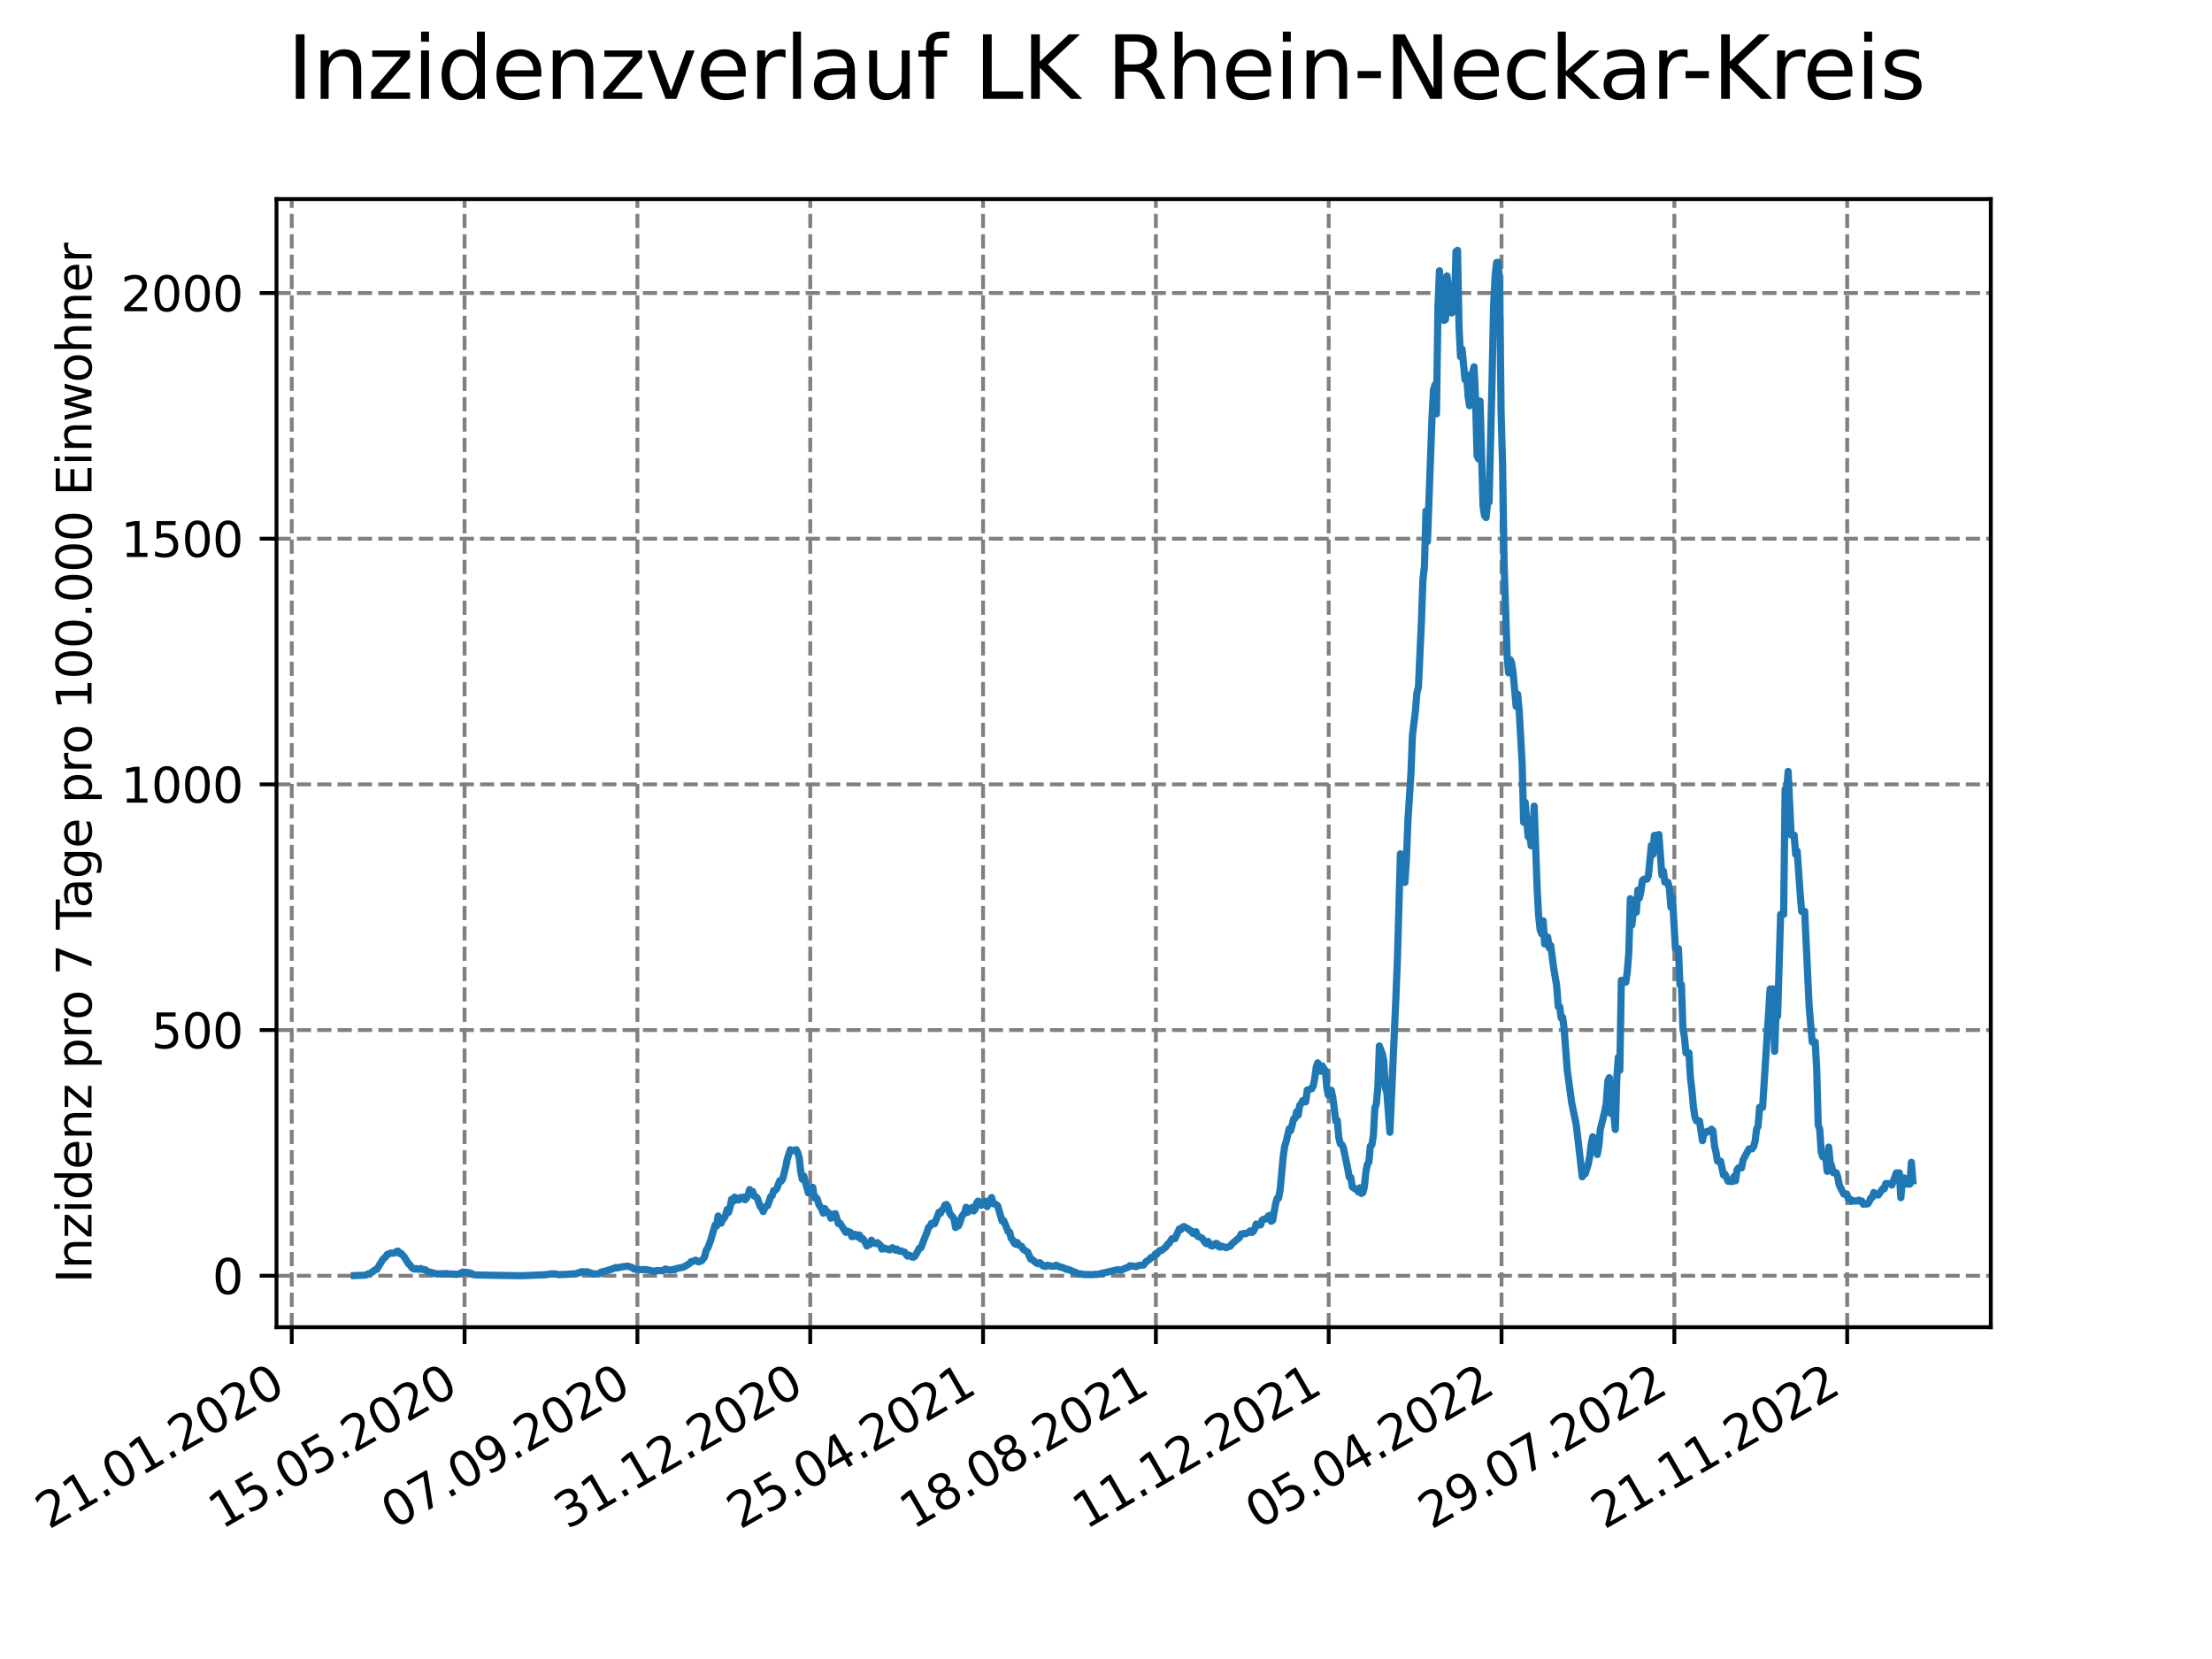 <?xml version="1.0" encoding="utf-8" standalone="no"?>
<!DOCTYPE svg PUBLIC "-//W3C//DTD SVG 1.1//EN"
  "http://www.w3.org/Graphics/SVG/1.1/DTD/svg11.dtd">
<svg xmlns:xlink="http://www.w3.org/1999/xlink" width="460.8pt" height="345.6pt" viewBox="0 0 460.8 345.6" xmlns="http://www.w3.org/2000/svg" version="1.1">
 <defs>
  <style type="text/css">*{stroke-linejoin: round; stroke-linecap: butt}</style>
 </defs>
 <g id="figure_1">
  <g id="patch_1">
   <path d="M 0 345.6 
L 460.8 345.6 
L 460.8 0 
L 0 0 
z
" style="fill: #ffffff"/>
  </g>
  <g id="axes_1">
   <g id="patch_2">
    <path d="M 57.6 276.48 
L 414.72 276.48 
L 414.72 41.472 
L 57.6 41.472 
z
" style="fill: #ffffff"/>
   </g>
   <g id="matplotlib.axis_1">
    <g id="xtick_1">
     <g id="line2d_1">
      <path d="M 60.775 276.48 
L 60.775 41.472 
" clip-path="url(#p72a74041e8)" style="fill: none; stroke-dasharray: 2.96,1.28; stroke-dashoffset: 0; stroke: #808080; stroke-width: 0.8"/>
     </g>
     <g id="line2d_2">
      <defs>
       <path id="m03c0c93eb3" d="M 0 0 
L 0 3.5 
" style="stroke: #000000; stroke-width: 0.8"/>
      </defs>
      <g>
       <use xlink:href="#m03c0c93eb3" x="60.775" y="276.48" style="stroke: #000000; stroke-width: 0.8"/>
      </g>
     </g>
     <g id="text_1">
      <!-- 21.01.2020 -->
      <g transform="translate(10.15 318.689) rotate(-30) scale(0.1 -0.1)">
       <defs>
        <path id="DejaVuSans-32" d="M 1228 531 
L 3431 531 
L 3431 0 
L 469 0 
L 469 531 
Q 828 903 1448 1529 
Q 2069 2156 2228 2338 
Q 2531 2678 2651 2914 
Q 2772 3150 2772 3378 
Q 2772 3750 2511 3984 
Q 2250 4219 1831 4219 
Q 1534 4219 1204 4116 
Q 875 4013 500 3803 
L 500 4441 
Q 881 4594 1212 4672 
Q 1544 4750 1819 4750 
Q 2544 4750 2975 4387 
Q 3406 4025 3406 3419 
Q 3406 3131 3298 2873 
Q 3191 2616 2906 2266 
Q 2828 2175 2409 1742 
Q 1991 1309 1228 531 
z
" transform="scale(0.016)"/>
        <path id="DejaVuSans-31" d="M 794 531 
L 1825 531 
L 1825 4091 
L 703 3866 
L 703 4441 
L 1819 4666 
L 2450 4666 
L 2450 531 
L 3481 531 
L 3481 0 
L 794 0 
L 794 531 
z
" transform="scale(0.016)"/>
        <path id="DejaVuSans-2e" d="M 684 794 
L 1344 794 
L 1344 0 
L 684 0 
L 684 794 
z
" transform="scale(0.016)"/>
        <path id="DejaVuSans-30" d="M 2034 4250 
Q 1547 4250 1301 3770 
Q 1056 3291 1056 2328 
Q 1056 1369 1301 889 
Q 1547 409 2034 409 
Q 2525 409 2770 889 
Q 3016 1369 3016 2328 
Q 3016 3291 2770 3770 
Q 2525 4250 2034 4250 
z
M 2034 4750 
Q 2819 4750 3233 4129 
Q 3647 3509 3647 2328 
Q 3647 1150 3233 529 
Q 2819 -91 2034 -91 
Q 1250 -91 836 529 
Q 422 1150 422 2328 
Q 422 3509 836 4129 
Q 1250 4750 2034 4750 
z
" transform="scale(0.016)"/>
       </defs>
       <use xlink:href="#DejaVuSans-32"/>
       <use xlink:href="#DejaVuSans-31" x="63.623"/>
       <use xlink:href="#DejaVuSans-2e" x="127.246"/>
       <use xlink:href="#DejaVuSans-30" x="159.033"/>
       <use xlink:href="#DejaVuSans-31" x="222.656"/>
       <use xlink:href="#DejaVuSans-2e" x="286.279"/>
       <use xlink:href="#DejaVuSans-32" x="318.066"/>
       <use xlink:href="#DejaVuSans-30" x="381.689"/>
       <use xlink:href="#DejaVuSans-32" x="445.312"/>
       <use xlink:href="#DejaVuSans-30" x="508.936"/>
      </g>
     </g>
    </g>
    <g id="xtick_2">
     <g id="line2d_3">
      <path d="M 96.778 276.48 
L 96.778 41.472 
" clip-path="url(#p72a74041e8)" style="fill: none; stroke-dasharray: 2.96,1.28; stroke-dashoffset: 0; stroke: #808080; stroke-width: 0.8"/>
     </g>
     <g id="line2d_4">
      <g>
       <use xlink:href="#m03c0c93eb3" x="96.778" y="276.48" style="stroke: #000000; stroke-width: 0.8"/>
      </g>
     </g>
     <g id="text_2">
      <!-- 15.05.2020 -->
      <g transform="translate(46.153 318.689) rotate(-30) scale(0.1 -0.1)">
       <defs>
        <path id="DejaVuSans-35" d="M 691 4666 
L 3169 4666 
L 3169 4134 
L 1269 4134 
L 1269 2991 
Q 1406 3038 1543 3061 
Q 1681 3084 1819 3084 
Q 2600 3084 3056 2656 
Q 3513 2228 3513 1497 
Q 3513 744 3044 326 
Q 2575 -91 1722 -91 
Q 1428 -91 1123 -41 
Q 819 9 494 109 
L 494 744 
Q 775 591 1075 516 
Q 1375 441 1709 441 
Q 2250 441 2565 725 
Q 2881 1009 2881 1497 
Q 2881 1984 2565 2268 
Q 2250 2553 1709 2553 
Q 1456 2553 1204 2497 
Q 953 2441 691 2322 
L 691 4666 
z
" transform="scale(0.016)"/>
       </defs>
       <use xlink:href="#DejaVuSans-31"/>
       <use xlink:href="#DejaVuSans-35" x="63.623"/>
       <use xlink:href="#DejaVuSans-2e" x="127.246"/>
       <use xlink:href="#DejaVuSans-30" x="159.033"/>
       <use xlink:href="#DejaVuSans-35" x="222.656"/>
       <use xlink:href="#DejaVuSans-2e" x="286.279"/>
       <use xlink:href="#DejaVuSans-32" x="318.066"/>
       <use xlink:href="#DejaVuSans-30" x="381.689"/>
       <use xlink:href="#DejaVuSans-32" x="445.312"/>
       <use xlink:href="#DejaVuSans-30" x="508.936"/>
      </g>
     </g>
    </g>
    <g id="xtick_3">
     <g id="line2d_5">
      <path d="M 132.781 276.48 
L 132.781 41.472 
" clip-path="url(#p72a74041e8)" style="fill: none; stroke-dasharray: 2.96,1.28; stroke-dashoffset: 0; stroke: #808080; stroke-width: 0.8"/>
     </g>
     <g id="line2d_6">
      <g>
       <use xlink:href="#m03c0c93eb3" x="132.781" y="276.48" style="stroke: #000000; stroke-width: 0.8"/>
      </g>
     </g>
     <g id="text_3">
      <!-- 07.09.2020 -->
      <g transform="translate(82.156 318.689) rotate(-30) scale(0.1 -0.1)">
       <defs>
        <path id="DejaVuSans-37" d="M 525 4666 
L 3525 4666 
L 3525 4397 
L 1831 0 
L 1172 0 
L 2766 4134 
L 525 4134 
L 525 4666 
z
" transform="scale(0.016)"/>
        <path id="DejaVuSans-39" d="M 703 97 
L 703 672 
Q 941 559 1184 500 
Q 1428 441 1663 441 
Q 2288 441 2617 861 
Q 2947 1281 2994 2138 
Q 2813 1869 2534 1725 
Q 2256 1581 1919 1581 
Q 1219 1581 811 2004 
Q 403 2428 403 3163 
Q 403 3881 828 4315 
Q 1253 4750 1959 4750 
Q 2769 4750 3195 4129 
Q 3622 3509 3622 2328 
Q 3622 1225 3098 567 
Q 2575 -91 1691 -91 
Q 1453 -91 1209 -44 
Q 966 3 703 97 
z
M 1959 2075 
Q 2384 2075 2632 2365 
Q 2881 2656 2881 3163 
Q 2881 3666 2632 3958 
Q 2384 4250 1959 4250 
Q 1534 4250 1286 3958 
Q 1038 3666 1038 3163 
Q 1038 2656 1286 2365 
Q 1534 2075 1959 2075 
z
" transform="scale(0.016)"/>
       </defs>
       <use xlink:href="#DejaVuSans-30"/>
       <use xlink:href="#DejaVuSans-37" x="63.623"/>
       <use xlink:href="#DejaVuSans-2e" x="127.246"/>
       <use xlink:href="#DejaVuSans-30" x="159.033"/>
       <use xlink:href="#DejaVuSans-39" x="222.656"/>
       <use xlink:href="#DejaVuSans-2e" x="286.279"/>
       <use xlink:href="#DejaVuSans-32" x="318.066"/>
       <use xlink:href="#DejaVuSans-30" x="381.689"/>
       <use xlink:href="#DejaVuSans-32" x="445.312"/>
       <use xlink:href="#DejaVuSans-30" x="508.936"/>
      </g>
     </g>
    </g>
    <g id="xtick_4">
     <g id="line2d_7">
      <path d="M 168.785 276.48 
L 168.785 41.472 
" clip-path="url(#p72a74041e8)" style="fill: none; stroke-dasharray: 2.96,1.28; stroke-dashoffset: 0; stroke: #808080; stroke-width: 0.8"/>
     </g>
     <g id="line2d_8">
      <g>
       <use xlink:href="#m03c0c93eb3" x="168.785" y="276.48" style="stroke: #000000; stroke-width: 0.8"/>
      </g>
     </g>
     <g id="text_4">
      <!-- 31.12.2020 -->
      <g transform="translate(118.159 318.689) rotate(-30) scale(0.1 -0.1)">
       <defs>
        <path id="DejaVuSans-33" d="M 2597 2516 
Q 3050 2419 3304 2112 
Q 3559 1806 3559 1356 
Q 3559 666 3084 287 
Q 2609 -91 1734 -91 
Q 1441 -91 1130 -33 
Q 819 25 488 141 
L 488 750 
Q 750 597 1062 519 
Q 1375 441 1716 441 
Q 2309 441 2620 675 
Q 2931 909 2931 1356 
Q 2931 1769 2642 2001 
Q 2353 2234 1838 2234 
L 1294 2234 
L 1294 2753 
L 1863 2753 
Q 2328 2753 2575 2939 
Q 2822 3125 2822 3475 
Q 2822 3834 2567 4026 
Q 2313 4219 1838 4219 
Q 1578 4219 1281 4162 
Q 984 4106 628 3988 
L 628 4550 
Q 988 4650 1302 4700 
Q 1616 4750 1894 4750 
Q 2613 4750 3031 4423 
Q 3450 4097 3450 3541 
Q 3450 3153 3228 2886 
Q 3006 2619 2597 2516 
z
" transform="scale(0.016)"/>
       </defs>
       <use xlink:href="#DejaVuSans-33"/>
       <use xlink:href="#DejaVuSans-31" x="63.623"/>
       <use xlink:href="#DejaVuSans-2e" x="127.246"/>
       <use xlink:href="#DejaVuSans-31" x="159.033"/>
       <use xlink:href="#DejaVuSans-32" x="222.656"/>
       <use xlink:href="#DejaVuSans-2e" x="286.279"/>
       <use xlink:href="#DejaVuSans-32" x="318.066"/>
       <use xlink:href="#DejaVuSans-30" x="381.689"/>
       <use xlink:href="#DejaVuSans-32" x="445.312"/>
       <use xlink:href="#DejaVuSans-30" x="508.936"/>
      </g>
     </g>
    </g>
    <g id="xtick_5">
     <g id="line2d_9">
      <path d="M 204.788 276.48 
L 204.788 41.472 
" clip-path="url(#p72a74041e8)" style="fill: none; stroke-dasharray: 2.96,1.28; stroke-dashoffset: 0; stroke: #808080; stroke-width: 0.8"/>
     </g>
     <g id="line2d_10">
      <g>
       <use xlink:href="#m03c0c93eb3" x="204.788" y="276.48" style="stroke: #000000; stroke-width: 0.8"/>
      </g>
     </g>
     <g id="text_5">
      <!-- 25.04.2021 -->
      <g transform="translate(154.162 318.689) rotate(-30) scale(0.1 -0.1)">
       <defs>
        <path id="DejaVuSans-34" d="M 2419 4116 
L 825 1625 
L 2419 1625 
L 2419 4116 
z
M 2253 4666 
L 3047 4666 
L 3047 1625 
L 3713 1625 
L 3713 1100 
L 3047 1100 
L 3047 0 
L 2419 0 
L 2419 1100 
L 313 1100 
L 313 1709 
L 2253 4666 
z
" transform="scale(0.016)"/>
       </defs>
       <use xlink:href="#DejaVuSans-32"/>
       <use xlink:href="#DejaVuSans-35" x="63.623"/>
       <use xlink:href="#DejaVuSans-2e" x="127.246"/>
       <use xlink:href="#DejaVuSans-30" x="159.033"/>
       <use xlink:href="#DejaVuSans-34" x="222.656"/>
       <use xlink:href="#DejaVuSans-2e" x="286.279"/>
       <use xlink:href="#DejaVuSans-32" x="318.066"/>
       <use xlink:href="#DejaVuSans-30" x="381.689"/>
       <use xlink:href="#DejaVuSans-32" x="445.312"/>
       <use xlink:href="#DejaVuSans-31" x="508.936"/>
      </g>
     </g>
    </g>
    <g id="xtick_6">
     <g id="line2d_11">
      <path d="M 240.791 276.48 
L 240.791 41.472 
" clip-path="url(#p72a74041e8)" style="fill: none; stroke-dasharray: 2.96,1.28; stroke-dashoffset: 0; stroke: #808080; stroke-width: 0.8"/>
     </g>
     <g id="line2d_12">
      <g>
       <use xlink:href="#m03c0c93eb3" x="240.791" y="276.48" style="stroke: #000000; stroke-width: 0.8"/>
      </g>
     </g>
     <g id="text_6">
      <!-- 18.08.2021 -->
      <g transform="translate(190.166 318.689) rotate(-30) scale(0.1 -0.1)">
       <defs>
        <path id="DejaVuSans-38" d="M 2034 2216 
Q 1584 2216 1326 1975 
Q 1069 1734 1069 1313 
Q 1069 891 1326 650 
Q 1584 409 2034 409 
Q 2484 409 2743 651 
Q 3003 894 3003 1313 
Q 3003 1734 2745 1975 
Q 2488 2216 2034 2216 
z
M 1403 2484 
Q 997 2584 770 2862 
Q 544 3141 544 3541 
Q 544 4100 942 4425 
Q 1341 4750 2034 4750 
Q 2731 4750 3128 4425 
Q 3525 4100 3525 3541 
Q 3525 3141 3298 2862 
Q 3072 2584 2669 2484 
Q 3125 2378 3379 2068 
Q 3634 1759 3634 1313 
Q 3634 634 3220 271 
Q 2806 -91 2034 -91 
Q 1263 -91 848 271 
Q 434 634 434 1313 
Q 434 1759 690 2068 
Q 947 2378 1403 2484 
z
M 1172 3481 
Q 1172 3119 1398 2916 
Q 1625 2713 2034 2713 
Q 2441 2713 2670 2916 
Q 2900 3119 2900 3481 
Q 2900 3844 2670 4047 
Q 2441 4250 2034 4250 
Q 1625 4250 1398 4047 
Q 1172 3844 1172 3481 
z
" transform="scale(0.016)"/>
       </defs>
       <use xlink:href="#DejaVuSans-31"/>
       <use xlink:href="#DejaVuSans-38" x="63.623"/>
       <use xlink:href="#DejaVuSans-2e" x="127.246"/>
       <use xlink:href="#DejaVuSans-30" x="159.033"/>
       <use xlink:href="#DejaVuSans-38" x="222.656"/>
       <use xlink:href="#DejaVuSans-2e" x="286.279"/>
       <use xlink:href="#DejaVuSans-32" x="318.066"/>
       <use xlink:href="#DejaVuSans-30" x="381.689"/>
       <use xlink:href="#DejaVuSans-32" x="445.312"/>
       <use xlink:href="#DejaVuSans-31" x="508.936"/>
      </g>
     </g>
    </g>
    <g id="xtick_7">
     <g id="line2d_13">
      <path d="M 276.794 276.48 
L 276.794 41.472 
" clip-path="url(#p72a74041e8)" style="fill: none; stroke-dasharray: 2.96,1.28; stroke-dashoffset: 0; stroke: #808080; stroke-width: 0.8"/>
     </g>
     <g id="line2d_14">
      <g>
       <use xlink:href="#m03c0c93eb3" x="276.794" y="276.48" style="stroke: #000000; stroke-width: 0.8"/>
      </g>
     </g>
     <g id="text_7">
      <!-- 11.12.2021 -->
      <g transform="translate(226.169 318.689) rotate(-30) scale(0.1 -0.1)">
       <use xlink:href="#DejaVuSans-31"/>
       <use xlink:href="#DejaVuSans-31" x="63.623"/>
       <use xlink:href="#DejaVuSans-2e" x="127.246"/>
       <use xlink:href="#DejaVuSans-31" x="159.033"/>
       <use xlink:href="#DejaVuSans-32" x="222.656"/>
       <use xlink:href="#DejaVuSans-2e" x="286.279"/>
       <use xlink:href="#DejaVuSans-32" x="318.066"/>
       <use xlink:href="#DejaVuSans-30" x="381.689"/>
       <use xlink:href="#DejaVuSans-32" x="445.312"/>
       <use xlink:href="#DejaVuSans-31" x="508.936"/>
      </g>
     </g>
    </g>
    <g id="xtick_8">
     <g id="line2d_15">
      <path d="M 312.797 276.48 
L 312.797 41.472 
" clip-path="url(#p72a74041e8)" style="fill: none; stroke-dasharray: 2.96,1.28; stroke-dashoffset: 0; stroke: #808080; stroke-width: 0.8"/>
     </g>
     <g id="line2d_16">
      <g>
       <use xlink:href="#m03c0c93eb3" x="312.797" y="276.48" style="stroke: #000000; stroke-width: 0.8"/>
      </g>
     </g>
     <g id="text_8">
      <!-- 05.04.2022 -->
      <g transform="translate(262.172 318.689) rotate(-30) scale(0.1 -0.1)">
       <use xlink:href="#DejaVuSans-30"/>
       <use xlink:href="#DejaVuSans-35" x="63.623"/>
       <use xlink:href="#DejaVuSans-2e" x="127.246"/>
       <use xlink:href="#DejaVuSans-30" x="159.033"/>
       <use xlink:href="#DejaVuSans-34" x="222.656"/>
       <use xlink:href="#DejaVuSans-2e" x="286.279"/>
       <use xlink:href="#DejaVuSans-32" x="318.066"/>
       <use xlink:href="#DejaVuSans-30" x="381.689"/>
       <use xlink:href="#DejaVuSans-32" x="445.312"/>
       <use xlink:href="#DejaVuSans-32" x="508.936"/>
      </g>
     </g>
    </g>
    <g id="xtick_9">
     <g id="line2d_17">
      <path d="M 348.8 276.48 
L 348.8 41.472 
" clip-path="url(#p72a74041e8)" style="fill: none; stroke-dasharray: 2.96,1.28; stroke-dashoffset: 0; stroke: #808080; stroke-width: 0.8"/>
     </g>
     <g id="line2d_18">
      <g>
       <use xlink:href="#m03c0c93eb3" x="348.8" y="276.48" style="stroke: #000000; stroke-width: 0.8"/>
      </g>
     </g>
     <g id="text_9">
      <!-- 29.07.2022 -->
      <g transform="translate(298.175 318.689) rotate(-30) scale(0.1 -0.1)">
       <use xlink:href="#DejaVuSans-32"/>
       <use xlink:href="#DejaVuSans-39" x="63.623"/>
       <use xlink:href="#DejaVuSans-2e" x="127.246"/>
       <use xlink:href="#DejaVuSans-30" x="159.033"/>
       <use xlink:href="#DejaVuSans-37" x="222.656"/>
       <use xlink:href="#DejaVuSans-2e" x="286.279"/>
       <use xlink:href="#DejaVuSans-32" x="318.066"/>
       <use xlink:href="#DejaVuSans-30" x="381.689"/>
       <use xlink:href="#DejaVuSans-32" x="445.312"/>
       <use xlink:href="#DejaVuSans-32" x="508.936"/>
      </g>
     </g>
    </g>
    <g id="xtick_10">
     <g id="line2d_19">
      <path d="M 384.803 276.48 
L 384.803 41.472 
" clip-path="url(#p72a74041e8)" style="fill: none; stroke-dasharray: 2.96,1.28; stroke-dashoffset: 0; stroke: #808080; stroke-width: 0.8"/>
     </g>
     <g id="line2d_20">
      <g>
       <use xlink:href="#m03c0c93eb3" x="384.803" y="276.48" style="stroke: #000000; stroke-width: 0.8"/>
      </g>
     </g>
     <g id="text_10">
      <!-- 21.11.2022 -->
      <g transform="translate(334.178 318.689) rotate(-30) scale(0.1 -0.1)">
       <use xlink:href="#DejaVuSans-32"/>
       <use xlink:href="#DejaVuSans-31" x="63.623"/>
       <use xlink:href="#DejaVuSans-2e" x="127.246"/>
       <use xlink:href="#DejaVuSans-31" x="159.033"/>
       <use xlink:href="#DejaVuSans-31" x="222.656"/>
       <use xlink:href="#DejaVuSans-2e" x="286.279"/>
       <use xlink:href="#DejaVuSans-32" x="318.066"/>
       <use xlink:href="#DejaVuSans-30" x="381.689"/>
       <use xlink:href="#DejaVuSans-32" x="445.312"/>
       <use xlink:href="#DejaVuSans-32" x="508.936"/>
      </g>
     </g>
    </g>
   </g>
   <g id="matplotlib.axis_2">
    <g id="ytick_1">
     <g id="line2d_21">
      <path d="M 57.6 265.76 
L 414.72 265.76 
" clip-path="url(#p72a74041e8)" style="fill: none; stroke-dasharray: 2.96,1.28; stroke-dashoffset: 0; stroke: #808080; stroke-width: 0.8"/>
     </g>
     <g id="line2d_22">
      <defs>
       <path id="m87b7a8080b" d="M 0 0 
L -3.5 0 
" style="stroke: #000000; stroke-width: 0.8"/>
      </defs>
      <g>
       <use xlink:href="#m87b7a8080b" x="57.6" y="265.76" style="stroke: #000000; stroke-width: 0.8"/>
      </g>
     </g>
     <g id="text_11">
      <!-- 0 -->
      <g transform="translate(44.237 269.56) scale(0.1 -0.1)">
       <use xlink:href="#DejaVuSans-30"/>
      </g>
     </g>
    </g>
    <g id="ytick_2">
     <g id="line2d_23">
      <path d="M 57.6 214.58 
L 414.72 214.58 
" clip-path="url(#p72a74041e8)" style="fill: none; stroke-dasharray: 2.96,1.28; stroke-dashoffset: 0; stroke: #808080; stroke-width: 0.8"/>
     </g>
     <g id="line2d_24">
      <g>
       <use xlink:href="#m87b7a8080b" x="57.6" y="214.58" style="stroke: #000000; stroke-width: 0.8"/>
      </g>
     </g>
     <g id="text_12">
      <!-- 500 -->
      <g transform="translate(31.512 218.379) scale(0.1 -0.1)">
       <use xlink:href="#DejaVuSans-35"/>
       <use xlink:href="#DejaVuSans-30" x="63.623"/>
       <use xlink:href="#DejaVuSans-30" x="127.246"/>
      </g>
     </g>
    </g>
    <g id="ytick_3">
     <g id="line2d_25">
      <path d="M 57.6 163.399 
L 414.72 163.399 
" clip-path="url(#p72a74041e8)" style="fill: none; stroke-dasharray: 2.96,1.28; stroke-dashoffset: 0; stroke: #808080; stroke-width: 0.8"/>
     </g>
     <g id="line2d_26">
      <g>
       <use xlink:href="#m87b7a8080b" x="57.6" y="163.399" style="stroke: #000000; stroke-width: 0.8"/>
      </g>
     </g>
     <g id="text_13">
      <!-- 1000 -->
      <g transform="translate(25.15 167.198) scale(0.1 -0.1)">
       <use xlink:href="#DejaVuSans-31"/>
       <use xlink:href="#DejaVuSans-30" x="63.623"/>
       <use xlink:href="#DejaVuSans-30" x="127.246"/>
       <use xlink:href="#DejaVuSans-30" x="190.869"/>
      </g>
     </g>
    </g>
    <g id="ytick_4">
     <g id="line2d_27">
      <path d="M 57.6 112.218 
L 414.72 112.218 
" clip-path="url(#p72a74041e8)" style="fill: none; stroke-dasharray: 2.96,1.28; stroke-dashoffset: 0; stroke: #808080; stroke-width: 0.8"/>
     </g>
     <g id="line2d_28">
      <g>
       <use xlink:href="#m87b7a8080b" x="57.6" y="112.218" style="stroke: #000000; stroke-width: 0.8"/>
      </g>
     </g>
     <g id="text_14">
      <!-- 1500 -->
      <g transform="translate(25.15 116.018) scale(0.1 -0.1)">
       <use xlink:href="#DejaVuSans-31"/>
       <use xlink:href="#DejaVuSans-35" x="63.623"/>
       <use xlink:href="#DejaVuSans-30" x="127.246"/>
       <use xlink:href="#DejaVuSans-30" x="190.869"/>
      </g>
     </g>
    </g>
    <g id="ytick_5">
     <g id="line2d_29">
      <path d="M 57.6 61.038 
L 414.72 61.038 
" clip-path="url(#p72a74041e8)" style="fill: none; stroke-dasharray: 2.96,1.28; stroke-dashoffset: 0; stroke: #808080; stroke-width: 0.8"/>
     </g>
     <g id="line2d_30">
      <g>
       <use xlink:href="#m87b7a8080b" x="57.6" y="61.038" style="stroke: #000000; stroke-width: 0.8"/>
      </g>
     </g>
     <g id="text_15">
      <!-- 2000 -->
      <g transform="translate(25.15 64.837) scale(0.1 -0.1)">
       <use xlink:href="#DejaVuSans-32"/>
       <use xlink:href="#DejaVuSans-30" x="63.623"/>
       <use xlink:href="#DejaVuSans-30" x="127.246"/>
       <use xlink:href="#DejaVuSans-30" x="190.869"/>
      </g>
     </g>
    </g>
    <g id="text_16">
     <!-- Inzidenz pro 7 Tage pro 100.000 Einwohner -->
     <g transform="translate(19.07 267.301) rotate(-90) scale(0.1 -0.1)">
      <defs>
       <path id="DejaVuSans-49" d="M 628 4666 
L 1259 4666 
L 1259 0 
L 628 0 
L 628 4666 
z
" transform="scale(0.016)"/>
       <path id="DejaVuSans-6e" d="M 3513 2113 
L 3513 0 
L 2938 0 
L 2938 2094 
Q 2938 2591 2744 2837 
Q 2550 3084 2163 3084 
Q 1697 3084 1428 2787 
Q 1159 2491 1159 1978 
L 1159 0 
L 581 0 
L 581 3500 
L 1159 3500 
L 1159 2956 
Q 1366 3272 1645 3428 
Q 1925 3584 2291 3584 
Q 2894 3584 3203 3211 
Q 3513 2838 3513 2113 
z
" transform="scale(0.016)"/>
       <path id="DejaVuSans-7a" d="M 353 3500 
L 3084 3500 
L 3084 2975 
L 922 459 
L 3084 459 
L 3084 0 
L 275 0 
L 275 525 
L 2438 3041 
L 353 3041 
L 353 3500 
z
" transform="scale(0.016)"/>
       <path id="DejaVuSans-69" d="M 603 3500 
L 1178 3500 
L 1178 0 
L 603 0 
L 603 3500 
z
M 603 4863 
L 1178 4863 
L 1178 4134 
L 603 4134 
L 603 4863 
z
" transform="scale(0.016)"/>
       <path id="DejaVuSans-64" d="M 2906 2969 
L 2906 4863 
L 3481 4863 
L 3481 0 
L 2906 0 
L 2906 525 
Q 2725 213 2448 61 
Q 2172 -91 1784 -91 
Q 1150 -91 751 415 
Q 353 922 353 1747 
Q 353 2572 751 3078 
Q 1150 3584 1784 3584 
Q 2172 3584 2448 3432 
Q 2725 3281 2906 2969 
z
M 947 1747 
Q 947 1113 1208 752 
Q 1469 391 1925 391 
Q 2381 391 2643 752 
Q 2906 1113 2906 1747 
Q 2906 2381 2643 2742 
Q 2381 3103 1925 3103 
Q 1469 3103 1208 2742 
Q 947 2381 947 1747 
z
" transform="scale(0.016)"/>
       <path id="DejaVuSans-65" d="M 3597 1894 
L 3597 1613 
L 953 1613 
Q 991 1019 1311 708 
Q 1631 397 2203 397 
Q 2534 397 2845 478 
Q 3156 559 3463 722 
L 3463 178 
Q 3153 47 2828 -22 
Q 2503 -91 2169 -91 
Q 1331 -91 842 396 
Q 353 884 353 1716 
Q 353 2575 817 3079 
Q 1281 3584 2069 3584 
Q 2775 3584 3186 3129 
Q 3597 2675 3597 1894 
z
M 3022 2063 
Q 3016 2534 2758 2815 
Q 2500 3097 2075 3097 
Q 1594 3097 1305 2825 
Q 1016 2553 972 2059 
L 3022 2063 
z
" transform="scale(0.016)"/>
       <path id="DejaVuSans-20" transform="scale(0.016)"/>
       <path id="DejaVuSans-70" d="M 1159 525 
L 1159 -1331 
L 581 -1331 
L 581 3500 
L 1159 3500 
L 1159 2969 
Q 1341 3281 1617 3432 
Q 1894 3584 2278 3584 
Q 2916 3584 3314 3078 
Q 3713 2572 3713 1747 
Q 3713 922 3314 415 
Q 2916 -91 2278 -91 
Q 1894 -91 1617 61 
Q 1341 213 1159 525 
z
M 3116 1747 
Q 3116 2381 2855 2742 
Q 2594 3103 2138 3103 
Q 1681 3103 1420 2742 
Q 1159 2381 1159 1747 
Q 1159 1113 1420 752 
Q 1681 391 2138 391 
Q 2594 391 2855 752 
Q 3116 1113 3116 1747 
z
" transform="scale(0.016)"/>
       <path id="DejaVuSans-72" d="M 2631 2963 
Q 2534 3019 2420 3045 
Q 2306 3072 2169 3072 
Q 1681 3072 1420 2755 
Q 1159 2438 1159 1844 
L 1159 0 
L 581 0 
L 581 3500 
L 1159 3500 
L 1159 2956 
Q 1341 3275 1631 3429 
Q 1922 3584 2338 3584 
Q 2397 3584 2469 3576 
Q 2541 3569 2628 3553 
L 2631 2963 
z
" transform="scale(0.016)"/>
       <path id="DejaVuSans-6f" d="M 1959 3097 
Q 1497 3097 1228 2736 
Q 959 2375 959 1747 
Q 959 1119 1226 758 
Q 1494 397 1959 397 
Q 2419 397 2687 759 
Q 2956 1122 2956 1747 
Q 2956 2369 2687 2733 
Q 2419 3097 1959 3097 
z
M 1959 3584 
Q 2709 3584 3137 3096 
Q 3566 2609 3566 1747 
Q 3566 888 3137 398 
Q 2709 -91 1959 -91 
Q 1206 -91 779 398 
Q 353 888 353 1747 
Q 353 2609 779 3096 
Q 1206 3584 1959 3584 
z
" transform="scale(0.016)"/>
       <path id="DejaVuSans-54" d="M -19 4666 
L 3928 4666 
L 3928 4134 
L 2272 4134 
L 2272 0 
L 1638 0 
L 1638 4134 
L -19 4134 
L -19 4666 
z
" transform="scale(0.016)"/>
       <path id="DejaVuSans-61" d="M 2194 1759 
Q 1497 1759 1228 1600 
Q 959 1441 959 1056 
Q 959 750 1161 570 
Q 1363 391 1709 391 
Q 2188 391 2477 730 
Q 2766 1069 2766 1631 
L 2766 1759 
L 2194 1759 
z
M 3341 1997 
L 3341 0 
L 2766 0 
L 2766 531 
Q 2569 213 2275 61 
Q 1981 -91 1556 -91 
Q 1019 -91 701 211 
Q 384 513 384 1019 
Q 384 1609 779 1909 
Q 1175 2209 1959 2209 
L 2766 2209 
L 2766 2266 
Q 2766 2663 2505 2880 
Q 2244 3097 1772 3097 
Q 1472 3097 1187 3025 
Q 903 2953 641 2809 
L 641 3341 
Q 956 3463 1253 3523 
Q 1550 3584 1831 3584 
Q 2591 3584 2966 3190 
Q 3341 2797 3341 1997 
z
" transform="scale(0.016)"/>
       <path id="DejaVuSans-67" d="M 2906 1791 
Q 2906 2416 2648 2759 
Q 2391 3103 1925 3103 
Q 1463 3103 1205 2759 
Q 947 2416 947 1791 
Q 947 1169 1205 825 
Q 1463 481 1925 481 
Q 2391 481 2648 825 
Q 2906 1169 2906 1791 
z
M 3481 434 
Q 3481 -459 3084 -895 
Q 2688 -1331 1869 -1331 
Q 1566 -1331 1297 -1286 
Q 1028 -1241 775 -1147 
L 775 -588 
Q 1028 -725 1275 -790 
Q 1522 -856 1778 -856 
Q 2344 -856 2625 -561 
Q 2906 -266 2906 331 
L 2906 616 
Q 2728 306 2450 153 
Q 2172 0 1784 0 
Q 1141 0 747 490 
Q 353 981 353 1791 
Q 353 2603 747 3093 
Q 1141 3584 1784 3584 
Q 2172 3584 2450 3431 
Q 2728 3278 2906 2969 
L 2906 3500 
L 3481 3500 
L 3481 434 
z
" transform="scale(0.016)"/>
       <path id="DejaVuSans-45" d="M 628 4666 
L 3578 4666 
L 3578 4134 
L 1259 4134 
L 1259 2753 
L 3481 2753 
L 3481 2222 
L 1259 2222 
L 1259 531 
L 3634 531 
L 3634 0 
L 628 0 
L 628 4666 
z
" transform="scale(0.016)"/>
       <path id="DejaVuSans-77" d="M 269 3500 
L 844 3500 
L 1563 769 
L 2278 3500 
L 2956 3500 
L 3675 769 
L 4391 3500 
L 4966 3500 
L 4050 0 
L 3372 0 
L 2619 2869 
L 1863 0 
L 1184 0 
L 269 3500 
z
" transform="scale(0.016)"/>
       <path id="DejaVuSans-68" d="M 3513 2113 
L 3513 0 
L 2938 0 
L 2938 2094 
Q 2938 2591 2744 2837 
Q 2550 3084 2163 3084 
Q 1697 3084 1428 2787 
Q 1159 2491 1159 1978 
L 1159 0 
L 581 0 
L 581 4863 
L 1159 4863 
L 1159 2956 
Q 1366 3272 1645 3428 
Q 1925 3584 2291 3584 
Q 2894 3584 3203 3211 
Q 3513 2838 3513 2113 
z
" transform="scale(0.016)"/>
      </defs>
      <use xlink:href="#DejaVuSans-49"/>
      <use xlink:href="#DejaVuSans-6e" x="29.492"/>
      <use xlink:href="#DejaVuSans-7a" x="92.871"/>
      <use xlink:href="#DejaVuSans-69" x="145.361"/>
      <use xlink:href="#DejaVuSans-64" x="173.145"/>
      <use xlink:href="#DejaVuSans-65" x="236.621"/>
      <use xlink:href="#DejaVuSans-6e" x="298.145"/>
      <use xlink:href="#DejaVuSans-7a" x="361.523"/>
      <use xlink:href="#DejaVuSans-20" x="414.014"/>
      <use xlink:href="#DejaVuSans-70" x="445.801"/>
      <use xlink:href="#DejaVuSans-72" x="509.277"/>
      <use xlink:href="#DejaVuSans-6f" x="548.141"/>
      <use xlink:href="#DejaVuSans-20" x="609.322"/>
      <use xlink:href="#DejaVuSans-37" x="641.109"/>
      <use xlink:href="#DejaVuSans-20" x="704.732"/>
      <use xlink:href="#DejaVuSans-54" x="736.52"/>
      <use xlink:href="#DejaVuSans-61" x="781.104"/>
      <use xlink:href="#DejaVuSans-67" x="842.383"/>
      <use xlink:href="#DejaVuSans-65" x="905.859"/>
      <use xlink:href="#DejaVuSans-20" x="967.383"/>
      <use xlink:href="#DejaVuSans-70" x="999.17"/>
      <use xlink:href="#DejaVuSans-72" x="1062.646"/>
      <use xlink:href="#DejaVuSans-6f" x="1101.51"/>
      <use xlink:href="#DejaVuSans-20" x="1162.691"/>
      <use xlink:href="#DejaVuSans-31" x="1194.479"/>
      <use xlink:href="#DejaVuSans-30" x="1258.102"/>
      <use xlink:href="#DejaVuSans-30" x="1321.725"/>
      <use xlink:href="#DejaVuSans-2e" x="1385.348"/>
      <use xlink:href="#DejaVuSans-30" x="1417.135"/>
      <use xlink:href="#DejaVuSans-30" x="1480.758"/>
      <use xlink:href="#DejaVuSans-30" x="1544.381"/>
      <use xlink:href="#DejaVuSans-20" x="1608.004"/>
      <use xlink:href="#DejaVuSans-45" x="1639.791"/>
      <use xlink:href="#DejaVuSans-69" x="1702.975"/>
      <use xlink:href="#DejaVuSans-6e" x="1730.758"/>
      <use xlink:href="#DejaVuSans-77" x="1794.137"/>
      <use xlink:href="#DejaVuSans-6f" x="1875.924"/>
      <use xlink:href="#DejaVuSans-68" x="1937.105"/>
      <use xlink:href="#DejaVuSans-6e" x="2000.484"/>
      <use xlink:href="#DejaVuSans-65" x="2063.863"/>
      <use xlink:href="#DejaVuSans-72" x="2125.387"/>
     </g>
    </g>
   </g>
   <g id="line2d_31">
    <path d="M 73.833 265.723 
L 76.024 265.648 
L 76.337 265.574 
L 76.65 265.368 
L 76.963 265.35 
L 77.59 264.958 
L 78.216 264.472 
L 78.529 264.416 
L 79.155 263.334 
L 79.781 262.326 
L 80.407 261.728 
L 80.72 261.28 
L 81.033 261.224 
L 81.346 261.038 
L 81.973 261.075 
L 82.599 260.702 
L 82.912 260.627 
L 83.225 261.131 
L 83.538 261.075 
L 84.164 261.766 
L 85.103 263.259 
L 85.416 263.52 
L 85.729 264.006 
L 86.042 264.286 
L 86.356 264.379 
L 86.669 264.248 
L 86.982 264.398 
L 87.295 264.416 
L 87.608 264.248 
L 87.921 264.416 
L 88.547 264.491 
L 89.173 264.92 
L 91.052 265.387 
L 92.93 265.312 
L 94.182 265.443 
L 94.495 265.406 
L 95.122 265.499 
L 96.061 265.219 
L 96.374 264.995 
L 97.313 265.07 
L 98.252 265.275 
L 98.565 265.518 
L 99.191 265.592 
L 101.696 265.648 
L 107.644 265.742 
L 108.271 265.76 
L 110.462 265.686 
L 111.401 265.648 
L 113.593 265.555 
L 114.845 265.368 
L 115.784 265.387 
L 116.41 265.555 
L 117.35 265.48 
L 117.976 265.48 
L 119.228 265.368 
L 120.167 265.331 
L 120.48 265.144 
L 120.793 265.107 
L 121.106 264.92 
L 121.733 264.958 
L 122.359 264.939 
L 123.611 265.387 
L 124.863 265.35 
L 125.176 265.014 
L 126.116 264.79 
L 127.681 264.304 
L 128.307 264.043 
L 128.62 264.136 
L 129.559 263.894 
L 130.812 263.763 
L 131.438 263.968 
L 131.751 264.08 
L 132.064 264.36 
L 133.316 264.491 
L 134.568 264.472 
L 136.447 264.864 
L 136.76 264.678 
L 138.012 264.715 
L 138.638 264.342 
L 138.951 264.491 
L 139.891 264.584 
L 140.204 264.454 
L 140.517 264.528 
L 140.83 264.286 
L 142.395 263.968 
L 143.648 263.203 
L 143.961 262.83 
L 144.274 262.811 
L 144.9 262.512 
L 145.526 262.867 
L 146.152 262.662 
L 146.778 261.84 
L 147.091 260.478 
L 147.404 260.067 
L 148.031 258.424 
L 148.97 255.176 
L 149.283 255.4 
L 149.596 253.31 
L 149.909 253.87 
L 150.222 254.803 
L 150.535 254 
L 150.848 253.776 
L 151.161 253.142 
L 151.474 251.966 
L 151.787 252.544 
L 152.1 251.443 
L 152.414 249.819 
L 152.727 250.286 
L 153.04 249.39 
L 153.353 249.595 
L 153.666 249.987 
L 153.979 249.95 
L 154.292 249.446 
L 154.605 249.595 
L 154.918 249.371 
L 155.231 249.931 
L 155.544 249.558 
L 155.857 248.886 
L 156.17 247.803 
L 156.483 248.214 
L 156.797 248.214 
L 157.11 249.147 
L 157.423 249.259 
L 157.736 249.558 
L 158.362 251.331 
L 158.675 251.611 
L 158.988 252.395 
L 159.301 251.686 
L 159.614 251.256 
L 159.927 251.144 
L 160.553 249.259 
L 160.866 249.072 
L 161.18 248.008 
L 161.493 247.971 
L 161.806 247.635 
L 162.432 245.955 
L 162.745 246.048 
L 163.058 245.581 
L 163.684 243.061 
L 163.997 241.493 
L 164.623 239.515 
L 164.936 239.776 
L 165.876 239.496 
L 166.189 240.093 
L 166.502 241.251 
L 166.815 244.144 
L 167.128 245.656 
L 167.441 244.965 
L 168.38 248.475 
L 168.693 248.027 
L 169.006 248.438 
L 169.319 247.355 
L 169.632 249.502 
L 169.946 249.408 
L 170.259 249.8 
L 170.572 250.883 
L 171.198 251.91 
L 171.511 252.731 
L 171.824 251.779 
L 172.137 252.451 
L 172.45 252.507 
L 172.763 252.899 
L 173.076 253.776 
L 173.389 252.974 
L 174.015 252.843 
L 174.642 254.896 
L 174.955 254.784 
L 176.207 256.726 
L 176.52 256.483 
L 177.146 256.726 
L 177.459 257.622 
L 177.772 257.584 
L 178.085 257.118 
L 178.398 257.248 
L 178.711 257.696 
L 179.025 257.267 
L 179.338 258.107 
L 179.651 257.958 
L 179.964 258.312 
L 180.59 259.563 
L 180.903 258.966 
L 181.216 259.246 
L 181.529 258.35 
L 181.842 258.835 
L 182.468 259.059 
L 182.781 258.872 
L 183.408 259.414 
L 183.721 260.216 
L 184.034 259.955 
L 184.347 260.011 
L 184.66 260.198 
L 184.973 260.198 
L 185.286 260.384 
L 185.912 259.918 
L 186.538 260.44 
L 186.851 260.216 
L 187.164 260.552 
L 187.477 260.646 
L 187.791 260.59 
L 188.104 260.776 
L 188.417 260.832 
L 189.043 261.672 
L 189.356 261.467 
L 189.669 261.579 
L 189.982 261.859 
L 190.295 261.896 
L 190.608 261.691 
L 191.547 259.974 
L 191.86 259.918 
L 192.487 258.238 
L 193.113 256.707 
L 193.426 255.718 
L 193.739 255.438 
L 194.052 254.84 
L 194.365 254.971 
L 194.678 254.934 
L 195.617 252.526 
L 195.93 252.731 
L 196.243 252.078 
L 196.557 251.76 
L 196.87 251.014 
L 197.183 250.92 
L 197.496 251.424 
L 197.809 252.656 
L 198.122 253.16 
L 198.435 253.44 
L 198.748 253.963 
L 199.061 255.718 
L 199.374 255.456 
L 199.687 255.363 
L 200 254.598 
L 200.313 253.534 
L 200.626 253.03 
L 200.94 252.768 
L 201.253 251.499 
L 201.566 252.563 
L 201.879 251.854 
L 202.192 251.891 
L 202.505 251.536 
L 202.818 252.264 
L 203.131 251.928 
L 203.444 250.603 
L 203.757 250.211 
L 204.07 250.883 
L 204.383 251.088 
L 204.696 250.864 
L 205.009 250.36 
L 205.323 250.23 
L 205.636 251.368 
L 206.575 249.464 
L 206.888 250.752 
L 207.201 250.734 
L 207.827 251.182 
L 208.766 254.374 
L 209.079 254.262 
L 210.019 256.576 
L 210.332 256.688 
L 210.645 257.976 
L 210.958 258.294 
L 211.271 258.966 
L 211.584 259.208 
L 211.897 258.816 
L 212.21 259.358 
L 212.836 259.656 
L 213.149 260.235 
L 214.089 260.851 
L 214.715 262.288 
L 215.028 262.382 
L 215.967 263.166 
L 216.28 263.259 
L 216.593 263.035 
L 216.906 263.278 
L 217.219 263.67 
L 217.845 263.838 
L 218.158 263.558 
L 219.098 263.782 
L 219.724 263.744 
L 220.037 263.558 
L 220.35 263.8 
L 220.663 263.819 
L 220.976 264.006 
L 221.289 264.006 
L 222.228 264.454 
L 222.541 264.435 
L 224.733 265.368 
L 225.359 265.387 
L 225.672 265.499 
L 226.924 265.518 
L 227.551 265.536 
L 228.177 265.462 
L 228.49 265.499 
L 232.873 264.491 
L 233.499 264.64 
L 234.125 264.323 
L 235.064 263.968 
L 235.377 263.688 
L 236.317 263.782 
L 236.63 263.875 
L 237.256 263.595 
L 238.195 263.539 
L 238.821 262.755 
L 239.447 262.4 
L 239.76 261.971 
L 240.386 261.728 
L 240.7 261.206 
L 241.013 261.243 
L 241.326 260.758 
L 241.639 260.496 
L 241.952 260.496 
L 242.891 259.75 
L 243.204 259.19 
L 243.517 259.059 
L 244.143 258.032 
L 244.769 258.032 
L 245.396 256.632 
L 245.709 255.979 
L 246.022 256.128 
L 246.335 255.662 
L 246.648 255.512 
L 247.587 256.035 
L 247.9 256.371 
L 248.213 256.446 
L 248.526 256.95 
L 248.839 256.894 
L 249.152 256.595 
L 249.466 257.51 
L 250.405 257.92 
L 251.031 258.835 
L 251.344 259.096 
L 251.657 258.611 
L 252.283 259.507 
L 252.596 259.563 
L 253.222 259.04 
L 253.535 259.059 
L 253.849 259.675 
L 254.162 259.806 
L 254.475 259.582 
L 255.414 259.918 
L 256.04 259.694 
L 256.353 259.544 
L 256.666 259.078 
L 258.231 257.79 
L 258.545 257.08 
L 258.858 257.099 
L 259.171 256.931 
L 259.484 257.006 
L 260.11 256.726 
L 260.423 256.408 
L 260.736 256.744 
L 261.049 256.576 
L 261.362 256.035 
L 261.675 254.99 
L 261.988 255.251 
L 262.614 255.158 
L 262.928 254.168 
L 263.241 253.982 
L 263.867 253.907 
L 264.18 253.347 
L 264.493 253.179 
L 264.806 254.411 
L 265.119 254.224 
L 265.745 250.696 
L 266.058 249.632 
L 266.371 249.576 
L 266.684 247.766 
L 267.311 240.971 
L 267.624 238.787 
L 267.937 237.797 
L 268.563 235.128 
L 268.876 235.52 
L 269.502 233.075 
L 269.815 232.925 
L 270.128 231.563 
L 270.441 232.291 
L 270.754 230.256 
L 271.067 229.92 
L 271.38 229.267 
L 271.694 229.547 
L 272.007 229.528 
L 272.32 227.082 
L 272.633 227.064 
L 272.946 226.821 
L 273.259 226.802 
L 273.572 226.205 
L 273.885 224.6 
L 274.198 222.304 
L 274.511 221.408 
L 274.824 222.08 
L 275.137 223.162 
L 275.45 222.042 
L 275.763 222.621 
L 276.077 222.957 
L 276.39 226.448 
L 276.703 228.128 
L 277.016 227.176 
L 277.329 227.12 
L 277.642 228.576 
L 278.268 233.541 
L 278.581 233.392 
L 278.894 236.939 
L 279.207 238.264 
L 279.52 238.432 
L 279.833 239.048 
L 280.773 243.528 
L 281.086 245.264 
L 281.399 245.301 
L 281.712 247.262 
L 282.338 247.691 
L 282.651 247.691 
L 282.964 248.288 
L 283.277 247.448 
L 283.59 248.624 
L 283.903 248.456 
L 284.216 247.262 
L 284.529 244.181 
L 284.843 242.557 
L 285.156 242.109 
L 285.469 238.749 
L 285.782 238.507 
L 286.095 236.584 
L 286.408 230.853 
L 286.721 229.92 
L 287.034 226.504 
L 287.347 217.898 
L 287.973 219.56 
L 288.286 221.128 
L 288.599 226.56 
L 288.912 227.624 
L 289.539 235.875 
L 290.791 207.893 
L 291.104 199.922 
L 291.73 177.876 
L 292.043 178.1 
L 292.669 183.812 
L 292.982 179.052 
L 293.295 171.026 
L 293.922 161.169 
L 294.235 153.199 
L 294.861 148.084 
L 295.174 144.276 
L 295.487 143.081 
L 296.113 129.398 
L 296.426 120.699 
L 296.739 117.993 
L 297.052 106.456 
L 297.365 112.803 
L 298.305 87.192 
L 298.618 81.219 
L 298.931 80.155 
L 299.244 86.221 
L 299.557 63.709 
L 299.87 56.41 
L 300.183 61.544 
L 300.809 66.752 
L 301.122 66.546 
L 301.435 57.474 
L 302.375 65.202 
L 302.688 64.866 
L 303.001 62.925 
L 303.314 52.397 
L 303.627 52.154 
L 303.94 68.04 
L 304.253 74.312 
L 304.566 72.707 
L 305.192 79.091 
L 305.505 78.064 
L 305.818 82.432 
L 306.131 84.523 
L 306.444 80.061 
L 306.757 77.653 
L 307.071 76.403 
L 307.384 83.123 
L 307.697 94.939 
L 308.01 95.611 
L 308.323 83.552 
L 308.949 105.448 
L 309.262 107.446 
L 309.575 107.819 
L 309.888 104.814 
L 310.201 104.608 
L 310.827 79.035 
L 311.14 63.672 
L 311.454 57.568 
L 311.767 54.693 
L 312.08 54.637 
L 312.393 58.632 
L 312.706 85.811 
L 313.019 97.011 
L 313.332 117.433 
L 313.958 136.641 
L 314.271 140.169 
L 314.584 137.406 
L 314.897 138.097 
L 315.21 140.188 
L 315.837 147.15 
L 316.15 144.63 
L 316.463 147.878 
L 317.089 159.004 
L 317.402 171.287 
L 317.715 167.124 
L 318.341 174.311 
L 318.654 173.695 
L 318.967 176.178 
L 319.28 175.711 
L 319.593 167.927 
L 320.22 185.25 
L 320.533 190.869 
L 320.846 193.687 
L 321.159 194.546 
L 321.472 191.821 
L 321.785 196.655 
L 322.098 195.535 
L 322.411 195.199 
L 322.724 197.458 
L 323.037 196.935 
L 323.663 201.677 
L 324.289 205.373 
L 324.603 209.685 
L 324.916 209.741 
L 325.229 212.093 
L 325.542 211.962 
L 325.855 214.501 
L 326.481 222.882 
L 327.42 229.808 
L 328.359 234.269 
L 328.986 239.683 
L 329.612 245.152 
L 329.925 244.293 
L 330.238 244.517 
L 330.864 242.501 
L 331.177 240.896 
L 331.49 238.208 
L 331.803 236.808 
L 332.116 238.003 
L 332.429 237.984 
L 332.742 240.504 
L 333.055 238.805 
L 333.369 235.315 
L 334.308 231.507 
L 334.621 229.733 
L 334.934 225.272 
L 335.247 224.506 
L 335.56 231.955 
L 335.873 229.024 
L 336.499 235.296 
L 336.812 224.525 
L 337.125 220.25 
L 337.438 222.957 
L 337.752 204.215 
L 338.065 204.514 
L 338.691 204.607 
L 339.004 202.293 
L 339.317 198.335 
L 339.63 187.21 
L 339.943 192.717 
L 340.256 189.991 
L 340.882 190.029 
L 341.195 185.418 
L 341.508 187.079 
L 341.821 185.716 
L 342.135 183.458 
L 342.448 183.159 
L 343.074 183.159 
L 343.387 182.45 
L 344.013 176.103 
L 344.326 178.007 
L 344.639 174.012 
L 345.265 173.994 
L 345.578 173.844 
L 346.204 182.338 
L 346.517 181.46 
L 346.831 183.775 
L 347.457 183.794 
L 347.77 185.156 
L 348.083 188.983 
L 348.396 186.911 
L 349.022 197.607 
L 349.648 197.607 
L 349.961 205.13 
L 350.274 205.13 
L 350.587 214.277 
L 350.9 216.069 
L 351.214 219.336 
L 351.84 219.336 
L 352.153 224.562 
L 352.466 227.138 
L 352.779 230.685 
L 353.092 232.72 
L 353.405 233.504 
L 354.031 233.504 
L 354.657 237.629 
L 354.97 235.931 
L 355.283 236.061 
L 355.597 235.688 
L 356.223 235.688 
L 356.536 235.24 
L 356.849 235.576 
L 357.162 238.712 
L 357.475 240.037 
L 357.788 241.885 
L 358.414 241.885 
L 359.04 244.779 
L 359.353 244.629 
L 359.98 246.067 
L 360.919 246.141 
L 361.232 245.077 
L 361.545 245.973 
L 361.858 243.696 
L 362.171 243.285 
L 362.797 243.285 
L 363.11 241.643 
L 364.363 239.328 
L 364.989 239.328 
L 365.302 238.861 
L 365.615 237.797 
L 365.928 235.184 
L 366.241 234.624 
L 366.554 230.685 
L 367.18 230.685 
L 368.746 206.026 
L 369.372 206.026 
L 369.685 219.018 
L 369.998 210.861 
L 370.311 211.664 
L 370.937 190.477 
L 371.563 190.477 
L 371.876 164.417 
L 372.189 164.735 
L 372.502 160.703 
L 373.129 173.956 
L 373.755 173.956 
L 374.068 177.988 
L 374.381 177.298 
L 375.007 186.09 
L 375.32 189.861 
L 375.946 189.842 
L 376.885 209.722 
L 377.512 217.04 
L 378.138 217.058 
L 378.451 222.64 
L 378.764 234.344 
L 379.077 235.259 
L 379.39 239.888 
L 379.703 240.989 
L 380.329 240.989 
L 380.642 244.013 
L 380.955 238.973 
L 381.268 242.184 
L 381.581 243.005 
L 381.895 244.293 
L 382.521 244.293 
L 382.834 245.189 
L 383.147 246.851 
L 384.086 248.736 
L 384.712 248.736 
L 385.025 249.744 
L 385.338 249.763 
L 385.651 250.304 
L 385.964 250.062 
L 386.278 250.192 
L 386.904 250.192 
L 387.217 250.006 
L 387.53 250.267 
L 387.843 250.192 
L 388.156 250.864 
L 389.095 250.79 
L 389.408 250.304 
L 389.721 249.558 
L 390.034 249.446 
L 390.347 248.419 
L 390.661 248.867 
L 391.287 248.942 
L 392.226 247.598 
L 392.539 247.654 
L 392.852 246.552 
L 393.791 246.589 
L 394.104 246.869 
L 395.043 244.331 
L 395.67 244.331 
L 395.983 249.502 
L 396.296 245.861 
L 396.609 245.376 
L 396.922 245.563 
L 397.235 246.664 
L 397.861 246.664 
L 398.174 242.128 
L 398.487 245.992 
L 398.487 245.992 
" clip-path="url(#p72a74041e8)" style="fill: none; stroke: #1f77b4; stroke-width: 1.5; stroke-linecap: square"/>
   </g>
   <g id="patch_3">
    <path d="M 57.6 276.48 
L 57.6 41.472 
" style="fill: none; stroke: #000000; stroke-width: 0.8; stroke-linejoin: miter; stroke-linecap: square"/>
   </g>
   <g id="patch_4">
    <path d="M 414.72 276.48 
L 414.72 41.472 
" style="fill: none; stroke: #000000; stroke-width: 0.8; stroke-linejoin: miter; stroke-linecap: square"/>
   </g>
   <g id="patch_5">
    <path d="M 57.6 276.48 
L 414.72 276.48 
" style="fill: none; stroke: #000000; stroke-width: 0.8; stroke-linejoin: miter; stroke-linecap: square"/>
   </g>
   <g id="patch_6">
    <path d="M 57.6 41.472 
L 414.72 41.472 
" style="fill: none; stroke: #000000; stroke-width: 0.8; stroke-linejoin: miter; stroke-linecap: square"/>
   </g>
  </g>
  <g id="text_17">
   <!-- Inzidenzverlauf LK Rhein-Neckar-Kreis -->
   <g transform="translate(59.815 20.589) scale(0.18 -0.18)">
    <defs>
     <path id="DejaVuSans-76" d="M 191 3500 
L 800 3500 
L 1894 563 
L 2988 3500 
L 3597 3500 
L 2284 0 
L 1503 0 
L 191 3500 
z
" transform="scale(0.016)"/>
     <path id="DejaVuSans-6c" d="M 603 4863 
L 1178 4863 
L 1178 0 
L 603 0 
L 603 4863 
z
" transform="scale(0.016)"/>
     <path id="DejaVuSans-75" d="M 544 1381 
L 544 3500 
L 1119 3500 
L 1119 1403 
Q 1119 906 1312 657 
Q 1506 409 1894 409 
Q 2359 409 2629 706 
Q 2900 1003 2900 1516 
L 2900 3500 
L 3475 3500 
L 3475 0 
L 2900 0 
L 2900 538 
Q 2691 219 2414 64 
Q 2138 -91 1772 -91 
Q 1169 -91 856 284 
Q 544 659 544 1381 
z
M 1991 3584 
L 1991 3584 
z
" transform="scale(0.016)"/>
     <path id="DejaVuSans-66" d="M 2375 4863 
L 2375 4384 
L 1825 4384 
Q 1516 4384 1395 4259 
Q 1275 4134 1275 3809 
L 1275 3500 
L 2222 3500 
L 2222 3053 
L 1275 3053 
L 1275 0 
L 697 0 
L 697 3053 
L 147 3053 
L 147 3500 
L 697 3500 
L 697 3744 
Q 697 4328 969 4595 
Q 1241 4863 1831 4863 
L 2375 4863 
z
" transform="scale(0.016)"/>
     <path id="DejaVuSans-4c" d="M 628 4666 
L 1259 4666 
L 1259 531 
L 3531 531 
L 3531 0 
L 628 0 
L 628 4666 
z
" transform="scale(0.016)"/>
     <path id="DejaVuSans-4b" d="M 628 4666 
L 1259 4666 
L 1259 2694 
L 3353 4666 
L 4166 4666 
L 1850 2491 
L 4331 0 
L 3500 0 
L 1259 2247 
L 1259 0 
L 628 0 
L 628 4666 
z
" transform="scale(0.016)"/>
     <path id="DejaVuSans-52" d="M 2841 2188 
Q 3044 2119 3236 1894 
Q 3428 1669 3622 1275 
L 4263 0 
L 3584 0 
L 2988 1197 
Q 2756 1666 2539 1819 
Q 2322 1972 1947 1972 
L 1259 1972 
L 1259 0 
L 628 0 
L 628 4666 
L 2053 4666 
Q 2853 4666 3247 4331 
Q 3641 3997 3641 3322 
Q 3641 2881 3436 2590 
Q 3231 2300 2841 2188 
z
M 1259 4147 
L 1259 2491 
L 2053 2491 
Q 2509 2491 2742 2702 
Q 2975 2913 2975 3322 
Q 2975 3731 2742 3939 
Q 2509 4147 2053 4147 
L 1259 4147 
z
" transform="scale(0.016)"/>
     <path id="DejaVuSans-2d" d="M 313 2009 
L 1997 2009 
L 1997 1497 
L 313 1497 
L 313 2009 
z
" transform="scale(0.016)"/>
     <path id="DejaVuSans-4e" d="M 628 4666 
L 1478 4666 
L 3547 763 
L 3547 4666 
L 4159 4666 
L 4159 0 
L 3309 0 
L 1241 3903 
L 1241 0 
L 628 0 
L 628 4666 
z
" transform="scale(0.016)"/>
     <path id="DejaVuSans-63" d="M 3122 3366 
L 3122 2828 
Q 2878 2963 2633 3030 
Q 2388 3097 2138 3097 
Q 1578 3097 1268 2742 
Q 959 2388 959 1747 
Q 959 1106 1268 751 
Q 1578 397 2138 397 
Q 2388 397 2633 464 
Q 2878 531 3122 666 
L 3122 134 
Q 2881 22 2623 -34 
Q 2366 -91 2075 -91 
Q 1284 -91 818 406 
Q 353 903 353 1747 
Q 353 2603 823 3093 
Q 1294 3584 2113 3584 
Q 2378 3584 2631 3529 
Q 2884 3475 3122 3366 
z
" transform="scale(0.016)"/>
     <path id="DejaVuSans-6b" d="M 581 4863 
L 1159 4863 
L 1159 1991 
L 2875 3500 
L 3609 3500 
L 1753 1863 
L 3688 0 
L 2938 0 
L 1159 1709 
L 1159 0 
L 581 0 
L 581 4863 
z
" transform="scale(0.016)"/>
     <path id="DejaVuSans-73" d="M 2834 3397 
L 2834 2853 
Q 2591 2978 2328 3040 
Q 2066 3103 1784 3103 
Q 1356 3103 1142 2972 
Q 928 2841 928 2578 
Q 928 2378 1081 2264 
Q 1234 2150 1697 2047 
L 1894 2003 
Q 2506 1872 2764 1633 
Q 3022 1394 3022 966 
Q 3022 478 2636 193 
Q 2250 -91 1575 -91 
Q 1294 -91 989 -36 
Q 684 19 347 128 
L 347 722 
Q 666 556 975 473 
Q 1284 391 1588 391 
Q 1994 391 2212 530 
Q 2431 669 2431 922 
Q 2431 1156 2273 1281 
Q 2116 1406 1581 1522 
L 1381 1569 
Q 847 1681 609 1914 
Q 372 2147 372 2553 
Q 372 3047 722 3315 
Q 1072 3584 1716 3584 
Q 2034 3584 2315 3537 
Q 2597 3491 2834 3397 
z
" transform="scale(0.016)"/>
    </defs>
    <use xlink:href="#DejaVuSans-49"/>
    <use xlink:href="#DejaVuSans-6e" x="29.492"/>
    <use xlink:href="#DejaVuSans-7a" x="92.871"/>
    <use xlink:href="#DejaVuSans-69" x="145.361"/>
    <use xlink:href="#DejaVuSans-64" x="173.145"/>
    <use xlink:href="#DejaVuSans-65" x="236.621"/>
    <use xlink:href="#DejaVuSans-6e" x="298.145"/>
    <use xlink:href="#DejaVuSans-7a" x="361.523"/>
    <use xlink:href="#DejaVuSans-76" x="414.014"/>
    <use xlink:href="#DejaVuSans-65" x="473.193"/>
    <use xlink:href="#DejaVuSans-72" x="534.717"/>
    <use xlink:href="#DejaVuSans-6c" x="575.83"/>
    <use xlink:href="#DejaVuSans-61" x="603.613"/>
    <use xlink:href="#DejaVuSans-75" x="664.893"/>
    <use xlink:href="#DejaVuSans-66" x="728.271"/>
    <use xlink:href="#DejaVuSans-20" x="763.477"/>
    <use xlink:href="#DejaVuSans-4c" x="795.264"/>
    <use xlink:href="#DejaVuSans-4b" x="850.977"/>
    <use xlink:href="#DejaVuSans-20" x="916.553"/>
    <use xlink:href="#DejaVuSans-52" x="948.34"/>
    <use xlink:href="#DejaVuSans-68" x="1017.822"/>
    <use xlink:href="#DejaVuSans-65" x="1081.201"/>
    <use xlink:href="#DejaVuSans-69" x="1142.725"/>
    <use xlink:href="#DejaVuSans-6e" x="1170.508"/>
    <use xlink:href="#DejaVuSans-2d" x="1233.887"/>
    <use xlink:href="#DejaVuSans-4e" x="1269.971"/>
    <use xlink:href="#DejaVuSans-65" x="1344.775"/>
    <use xlink:href="#DejaVuSans-63" x="1406.299"/>
    <use xlink:href="#DejaVuSans-6b" x="1461.279"/>
    <use xlink:href="#DejaVuSans-61" x="1517.439"/>
    <use xlink:href="#DejaVuSans-72" x="1578.719"/>
    <use xlink:href="#DejaVuSans-2d" x="1613.457"/>
    <use xlink:href="#DejaVuSans-4b" x="1649.541"/>
    <use xlink:href="#DejaVuSans-72" x="1715.117"/>
    <use xlink:href="#DejaVuSans-65" x="1753.98"/>
    <use xlink:href="#DejaVuSans-69" x="1815.504"/>
    <use xlink:href="#DejaVuSans-73" x="1843.287"/>
   </g>
  </g>
 </g>
 <defs>
  <clipPath id="p72a74041e8">
   <rect x="57.6" y="41.472" width="357.12" height="235.008"/>
  </clipPath>
 </defs>
</svg>
